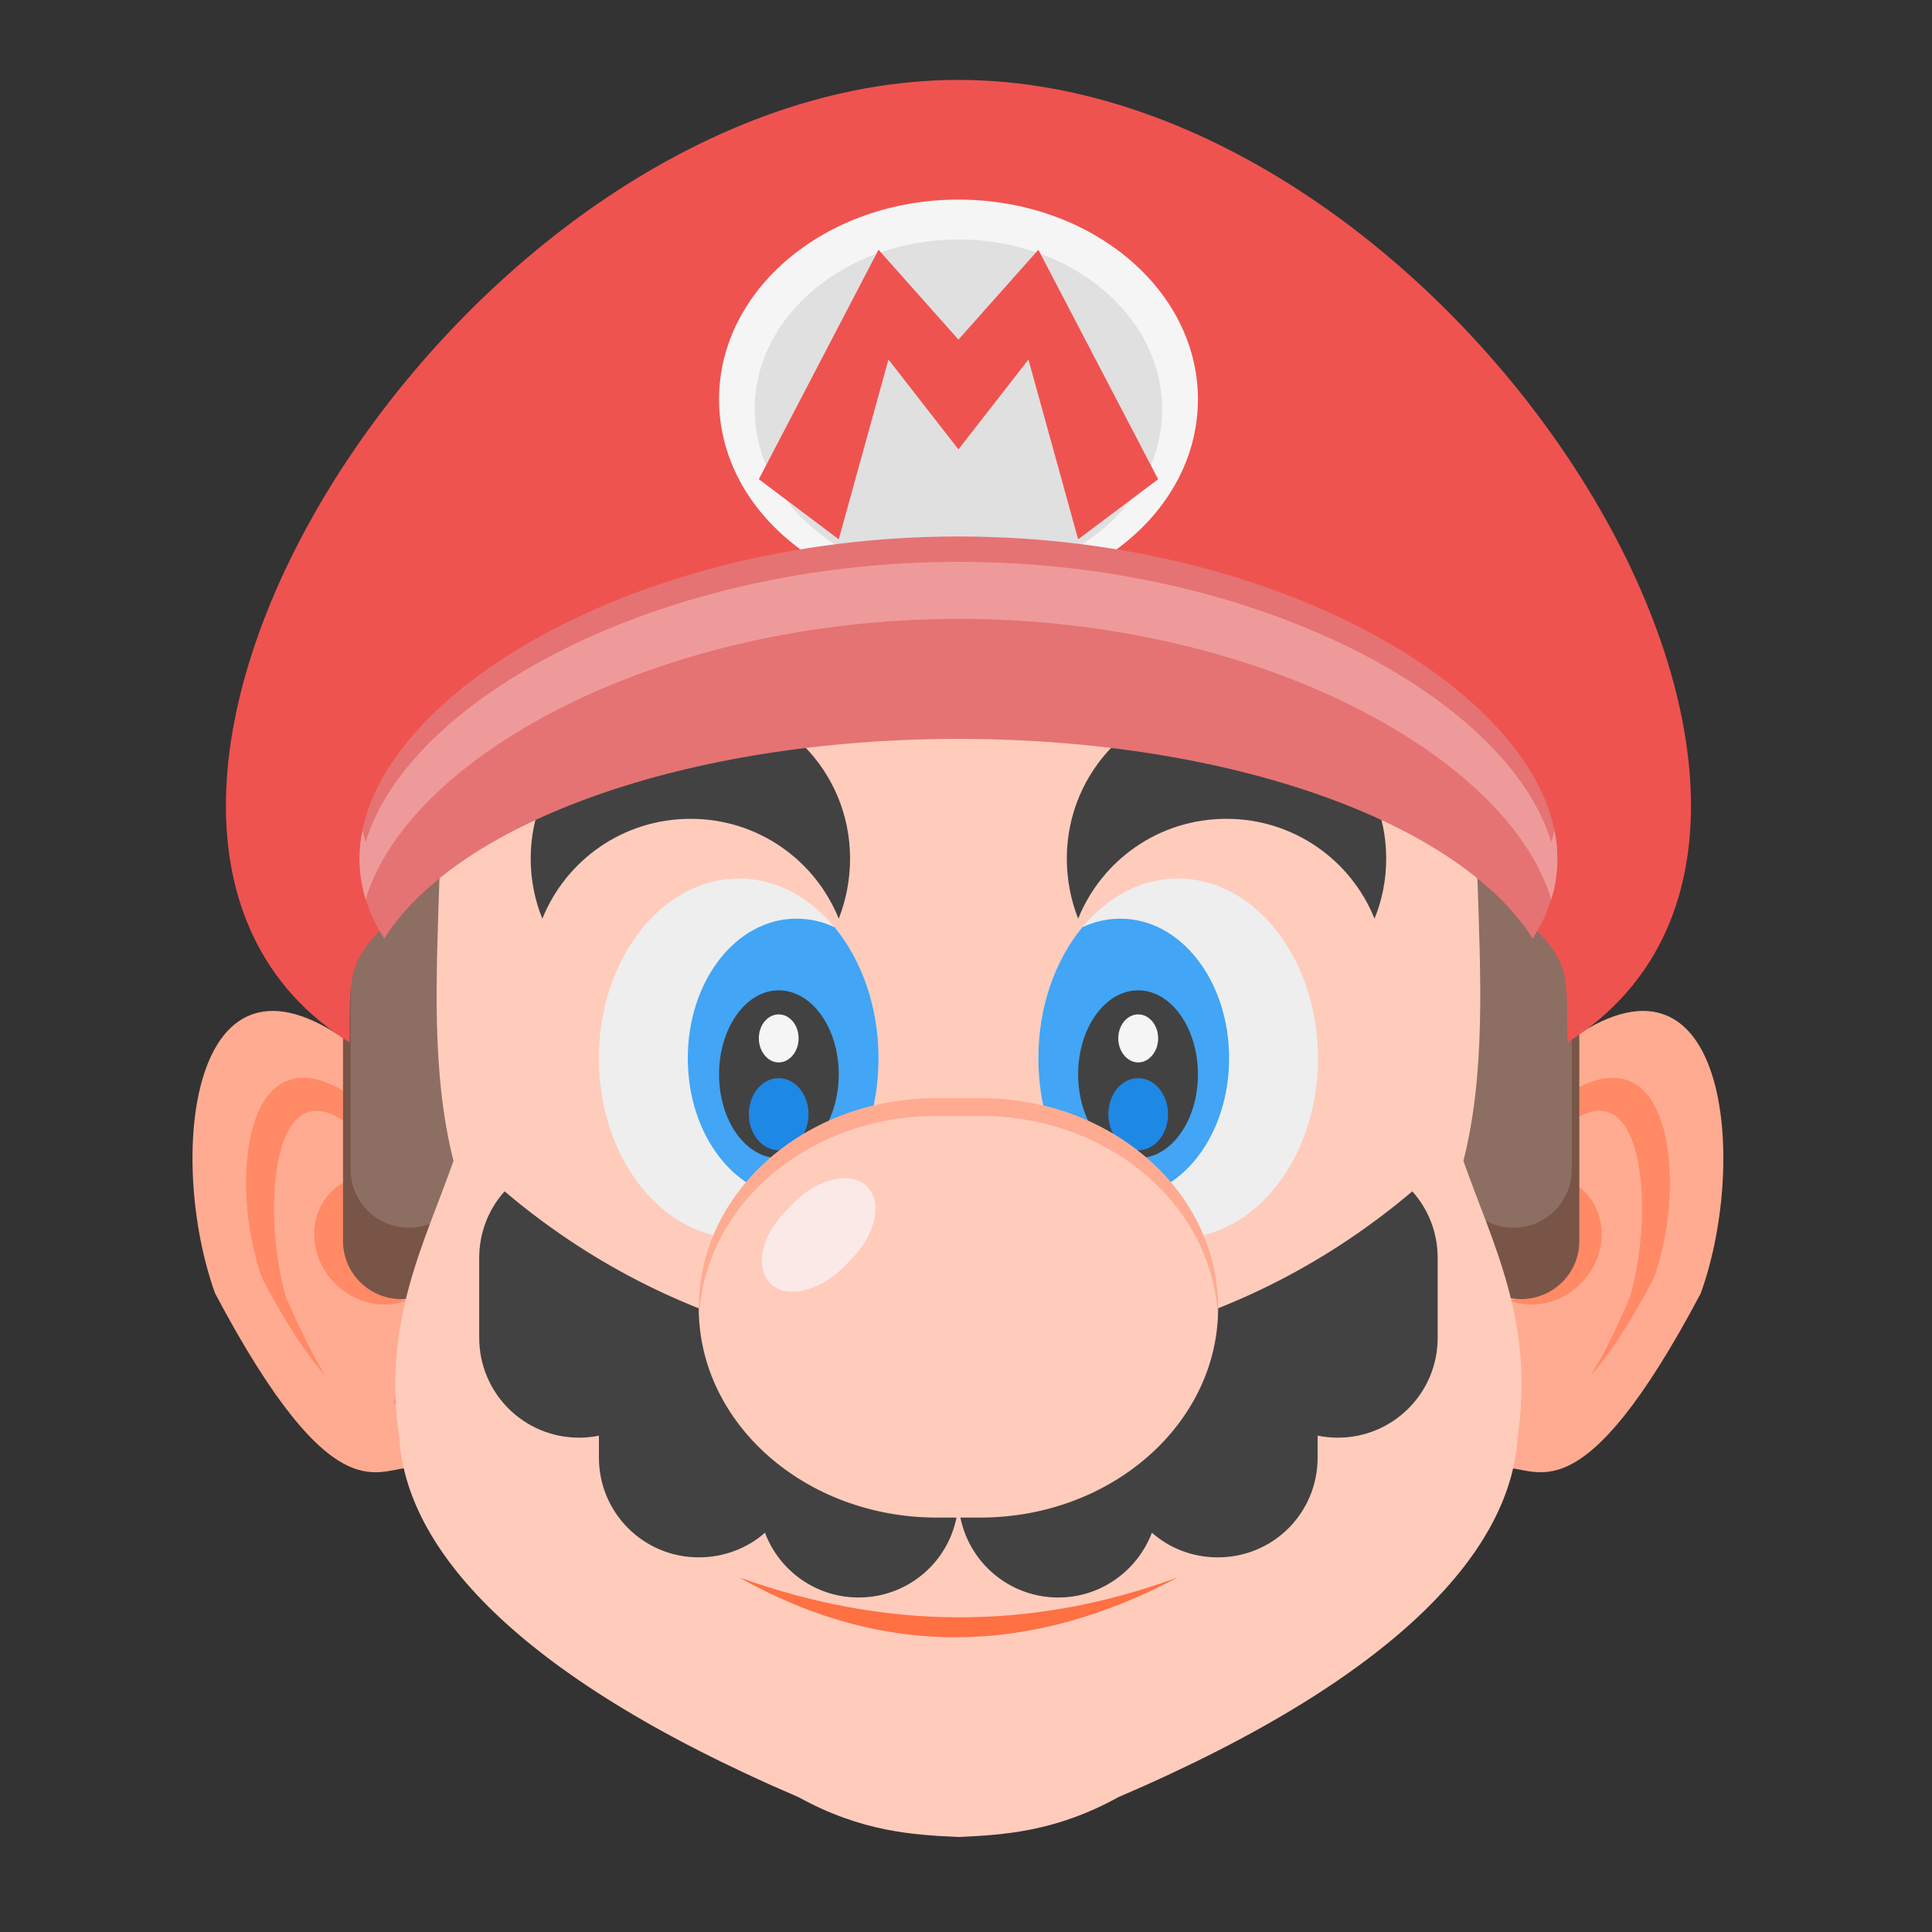 
<svg xmlns="http://www.w3.org/2000/svg" xmlns:xlink="http://www.w3.org/1999/xlink" width="22px" height="22px" viewBox="0 0 22 22" version="1.1">
<rect x="0" y="0" width="22" height="22" fill="#333333" stroke="none"/>
<g id="surface1">
<path style=" stroke:none;fill-rule:nonzero;fill:rgb(100%,67.059%,56.863%);fill-opacity:1;" d="M 17.836 11.871 C 19.66 10.547 19.918 13.195 19.367 14.727 C 17.996 17.316 17.504 16.691 17.125 16.715 C 17.125 16.715 15.324 12.754 15.414 12.613 C 15.508 12.469 17.836 11.871 17.836 11.871 Z M 17.836 11.871 "/>
<path style=" stroke:none;fill-rule:nonzero;fill:rgb(100%,54.118%,39.608%);fill-opacity:1;" d="M 18.359 12.273 C 19.09 12.266 19.152 13.672 18.832 14.555 C 18.539 15.109 18.305 15.453 18.109 15.668 C 18.238 15.469 18.387 15.18 18.562 14.766 C 18.855 13.758 18.715 12.012 17.75 12.887 C 17.75 12.887 16.516 13.277 16.465 13.371 C 16.422 13.457 17.172 15.523 17.336 15.977 C 17.301 15.973 17.27 15.969 17.238 15.969 C 17.238 15.969 15.957 13.152 16.023 13.055 C 16.086 12.953 17.742 12.527 17.742 12.527 C 17.988 12.352 18.191 12.273 18.359 12.273 Z M 18.359 12.273 "/>
<path style=" stroke:none;fill-rule:nonzero;fill:rgb(100%,54.118%,39.608%);fill-opacity:1;" d="M 18.043 13.57 C 18.32 13.848 18.301 14.316 18 14.617 C 17.773 14.844 17.453 14.91 17.188 14.809 C 17.34 14.781 17.484 14.707 17.605 14.586 C 17.906 14.285 17.926 13.816 17.648 13.539 C 17.578 13.469 17.5 13.422 17.414 13.387 C 17.641 13.344 17.875 13.402 18.043 13.57 Z M 18.043 13.57 "/>
<path style=" stroke:none;fill-rule:nonzero;fill:rgb(47.451%,33.333%,28.235%);fill-opacity:1;" d="M 17.32 10.434 C 16.953 10.434 16.656 10.73 16.656 11.098 L 16.656 14.133 C 16.656 14.496 16.953 14.793 17.32 14.793 C 17.688 14.793 17.984 14.496 17.984 14.133 L 17.984 11.098 C 17.984 10.73 17.688 10.434 17.32 10.434 Z M 17.32 10.434 "/>
<path style=" stroke:none;fill-rule:nonzero;fill:rgb(55.294%,43.137%,38.824%);fill-opacity:1;" d="M 17.234 9.617 C 16.867 9.617 16.57 9.914 16.57 10.281 L 16.57 13.316 C 16.57 13.684 16.867 13.98 17.234 13.98 C 17.602 13.98 17.898 13.684 17.898 13.316 L 17.898 10.281 C 17.898 9.914 17.602 9.617 17.234 9.617 Z M 17.234 9.617 "/>
<path style=" stroke:none;fill-rule:nonzero;fill:rgb(100%,67.059%,56.863%);fill-opacity:1;" d="M 3.98 11.871 C 2.156 10.547 1.898 13.195 2.449 14.727 C 3.82 17.316 4.316 16.691 4.695 16.715 C 4.695 16.715 6.492 12.754 6.402 12.613 C 6.312 12.469 3.98 11.871 3.98 11.871 Z M 3.98 11.871 "/>
<path style=" stroke:none;fill-rule:nonzero;fill:rgb(100%,54.118%,39.608%);fill-opacity:1;" d="M 3.457 12.273 C 2.727 12.266 2.668 13.672 2.984 14.555 C 3.277 15.109 3.512 15.453 3.707 15.668 C 3.582 15.469 3.434 15.18 3.254 14.766 C 2.965 13.758 3.102 12.012 4.066 12.887 C 4.066 12.887 5.301 13.277 5.352 13.371 C 5.395 13.457 4.645 15.523 4.48 15.977 C 4.516 15.973 4.547 15.969 4.578 15.969 C 4.578 15.969 5.859 13.152 5.793 13.055 C 5.73 12.953 4.074 12.527 4.074 12.527 C 3.828 12.352 3.625 12.273 3.457 12.273 Z M 3.457 12.273 "/>
<path style=" stroke:none;fill-rule:nonzero;fill:rgb(100%,54.118%,39.608%);fill-opacity:1;" d="M 3.773 13.57 C 3.496 13.848 3.516 14.316 3.816 14.617 C 4.043 14.844 4.367 14.91 4.629 14.809 C 4.477 14.781 4.332 14.707 4.211 14.586 C 3.91 14.285 3.891 13.816 4.168 13.539 C 4.238 13.469 4.316 13.422 4.402 13.387 C 4.176 13.344 3.941 13.402 3.773 13.57 Z M 3.773 13.57 "/>
<path style=" stroke:none;fill-rule:nonzero;fill:rgb(47.451%,33.333%,28.235%);fill-opacity:1;" d="M 4.57 10.434 C 4.938 10.434 5.234 10.73 5.234 11.098 L 5.234 14.133 C 5.234 14.496 4.938 14.793 4.57 14.793 C 4.203 14.793 3.906 14.496 3.906 14.133 L 3.906 11.098 C 3.906 10.73 4.203 10.434 4.57 10.434 Z M 4.57 10.434 "/>
<path style=" stroke:none;fill-rule:nonzero;fill:rgb(55.294%,43.137%,38.824%);fill-opacity:1;" d="M 4.656 9.617 C 5.023 9.617 5.32 9.914 5.32 10.281 L 5.32 13.316 C 5.32 13.684 5.023 13.98 4.656 13.98 C 4.289 13.98 3.992 13.684 3.992 13.316 L 3.992 10.281 C 3.992 9.914 4.289 9.617 4.656 9.617 Z M 4.656 9.617 "/>
<path style=" stroke:none;fill-rule:nonzero;fill:rgb(100%,80%,73.725%);fill-opacity:1;" d="M 10.914 4.547 C 8.297 6.039 4.738 7.047 5.004 10.004 C 4.969 11.105 4.91 12.219 5.164 13.219 C 4.84 14.148 4.348 15.047 4.547 16.371 C 4.621 17.594 5.805 19.055 9.094 20.465 C 9.809 20.859 10.398 20.895 10.914 20.918 C 11.43 20.895 12.02 20.859 12.734 20.465 C 16.023 19.055 17.207 17.594 17.281 16.371 C 17.48 15.047 16.988 14.148 16.664 13.219 C 16.918 12.219 16.859 11.105 16.824 10.004 C 17.09 7.047 13.531 6.039 10.914 4.547 Z M 10.914 4.547 "/>
<path style=" stroke:none;fill-rule:nonzero;fill:rgb(25.882%,25.882%,25.882%);fill-opacity:1;" d="M 7.863 7.957 C 6.855 7.957 6.043 8.77 6.043 9.777 C 6.043 10.02 6.09 10.25 6.176 10.461 C 6.445 9.793 7.098 9.324 7.863 9.324 C 8.629 9.324 9.281 9.793 9.551 10.461 C 9.633 10.25 9.68 10.02 9.68 9.777 C 9.68 8.77 8.871 7.957 7.863 7.957 Z M 7.863 7.957 "/>
<path style=" stroke:none;fill-rule:nonzero;fill:rgb(93.333%,93.333%,93.333%);fill-opacity:1;" d="M 8.414 10.004 C 7.535 10.004 6.82 10.922 6.82 12.051 C 6.82 13.18 7.535 14.098 8.414 14.098 C 9.293 14.098 10.004 13.18 10.004 12.051 C 10.004 10.922 9.293 10.004 8.414 10.004 Z M 8.414 10.004 "/>
<path style=" stroke:none;fill-rule:nonzero;fill:rgb(25.882%,64.706%,96.078%);fill-opacity:1;" d="M 9.07 10.461 C 9.223 10.461 9.371 10.496 9.504 10.559 C 9.812 10.934 10.004 11.461 10.004 12.051 C 10.004 12.641 9.812 13.168 9.504 13.543 C 9.371 13.605 9.223 13.641 9.07 13.641 C 8.383 13.641 7.832 12.934 7.832 12.051 C 7.832 11.168 8.383 10.461 9.07 10.461 Z M 9.07 10.461 "/>
<path style=" stroke:none;fill-rule:nonzero;fill:rgb(25.882%,25.882%,25.882%);fill-opacity:1;" d="M 8.867 11.277 C 8.492 11.277 8.188 11.707 8.188 12.234 C 8.188 12.762 8.492 13.188 8.867 13.188 C 9.246 13.188 9.551 12.762 9.551 12.234 C 9.551 11.707 9.246 11.277 8.867 11.277 Z M 8.867 11.277 "/>
<path style=" stroke:none;fill-rule:nonzero;fill:rgb(11.765%,53.333%,89.804%);fill-opacity:1;" d="M 8.867 12.277 C 8.68 12.277 8.527 12.461 8.527 12.688 C 8.527 12.914 8.68 13.098 8.867 13.098 C 9.055 13.098 9.207 12.914 9.207 12.688 C 9.207 12.461 9.055 12.277 8.867 12.277 Z M 8.867 12.277 "/>
<path style=" stroke:none;fill-rule:nonzero;fill:rgb(96.078%,96.078%,96.078%);fill-opacity:1;" d="M 8.867 11.551 C 8.742 11.551 8.641 11.672 8.641 11.824 C 8.641 11.973 8.742 12.098 8.867 12.098 C 8.992 12.098 9.094 11.973 9.094 11.824 C 9.094 11.672 8.992 11.551 8.867 11.551 Z M 8.867 11.551 "/>
<path style=" stroke:none;fill-rule:nonzero;fill:rgb(93.333%,93.333%,93.333%);fill-opacity:1;" d="M 13.414 10.004 C 14.293 10.004 15.008 10.922 15.008 12.051 C 15.008 13.18 14.293 14.098 13.414 14.098 C 12.535 14.098 11.824 13.18 11.824 12.051 C 11.824 10.922 12.535 10.004 13.414 10.004 Z M 13.414 10.004 "/>
<path style=" stroke:none;fill-rule:nonzero;fill:rgb(25.882%,64.706%,96.078%);fill-opacity:1;" d="M 12.758 10.461 C 12.605 10.461 12.457 10.496 12.324 10.559 C 12.016 10.934 11.824 11.461 11.824 12.051 C 11.824 12.641 12.016 13.168 12.324 13.543 C 12.457 13.605 12.605 13.641 12.758 13.641 C 13.445 13.641 13.996 12.934 13.996 12.051 C 13.996 11.168 13.445 10.461 12.758 10.461 Z M 12.758 10.461 "/>
<path style=" stroke:none;fill-rule:nonzero;fill:rgb(25.882%,25.882%,25.882%);fill-opacity:1;" d="M 12.961 11.277 C 13.336 11.277 13.641 11.707 13.641 12.234 C 13.641 12.762 13.336 13.188 12.961 13.188 C 12.582 13.188 12.277 12.762 12.277 12.234 C 12.277 11.707 12.582 11.277 12.961 11.277 Z M 12.961 11.277 "/>
<path style=" stroke:none;fill-rule:nonzero;fill:rgb(11.765%,53.333%,89.804%);fill-opacity:1;" d="M 12.961 12.277 C 13.148 12.277 13.301 12.461 13.301 12.688 C 13.301 12.914 13.148 13.098 12.961 13.098 C 12.773 13.098 12.621 12.914 12.621 12.688 C 12.621 12.461 12.773 12.277 12.961 12.277 Z M 12.961 12.277 "/>
<path style=" stroke:none;fill-rule:nonzero;fill:rgb(96.078%,96.078%,96.078%);fill-opacity:1;" d="M 12.961 11.551 C 13.086 11.551 13.188 11.672 13.188 11.824 C 13.188 11.973 13.086 12.098 12.961 12.098 C 12.836 12.098 12.734 11.973 12.734 11.824 C 12.734 11.672 12.836 11.551 12.961 11.551 Z M 12.961 11.551 "/>
<path style=" stroke:none;fill-rule:nonzero;fill:rgb(25.882%,25.882%,25.882%);fill-opacity:1;" d="M 5.746 13.566 C 5.566 13.766 5.457 14.031 5.457 14.324 L 5.457 15.234 C 5.457 15.863 5.965 16.371 6.594 16.371 C 6.672 16.371 6.746 16.363 6.82 16.348 L 6.82 16.598 C 6.82 17.227 7.328 17.734 7.957 17.734 C 8.246 17.734 8.512 17.629 8.711 17.453 C 8.871 17.883 9.289 18.191 9.777 18.191 C 10.395 18.191 10.895 17.703 10.914 17.09 C 10.934 17.703 11.434 18.191 12.051 18.191 C 12.539 18.191 12.953 17.883 13.117 17.453 C 13.316 17.629 13.578 17.734 13.867 17.734 C 14.5 17.734 15.004 17.227 15.004 16.598 L 15.004 16.348 C 15.078 16.363 15.156 16.371 15.234 16.371 C 15.863 16.371 16.371 15.863 16.371 15.234 L 16.371 14.324 C 16.371 14.031 16.262 13.766 16.082 13.566 C 15.156 14.352 14.047 14.934 12.828 15.23 C 12.82 15.25 12.809 15.27 12.805 15.289 C 12.785 15.277 12.77 15.262 12.754 15.25 C 12.234 15.371 11.695 15.441 11.141 15.457 C 11.004 15.641 10.918 15.867 10.914 16.113 C 10.906 15.867 10.824 15.641 10.684 15.457 C 10.133 15.441 9.594 15.371 9.074 15.25 C 9.059 15.262 9.039 15.277 9.023 15.289 C 9.016 15.27 9.008 15.25 9 15.23 C 7.777 14.934 6.672 14.352 5.746 13.566 Z M 5.746 13.566 "/>
<path style=" stroke:none;fill-rule:nonzero;fill:rgb(100%,80%,73.725%);fill-opacity:1;" d="M 10.668 12.504 L 11.16 12.504 C 12.656 12.504 13.871 13.574 13.871 14.895 C 13.871 16.211 12.656 17.281 11.16 17.281 L 10.668 17.281 C 9.172 17.281 7.957 16.211 7.957 14.895 C 7.957 13.574 9.172 12.504 10.668 12.504 Z M 10.668 12.504 "/>
<path style=" stroke:none;fill-rule:nonzero;fill:rgb(25.882%,25.882%,25.882%);fill-opacity:1;" d="M 13.965 7.957 C 14.973 7.957 15.785 8.77 15.785 9.777 C 15.785 10.02 15.738 10.25 15.652 10.461 C 15.383 9.793 14.73 9.324 13.965 9.324 C 13.199 9.324 12.547 9.793 12.277 10.461 C 12.195 10.25 12.148 10.02 12.148 9.777 C 12.148 8.77 12.957 7.957 13.965 7.957 Z M 13.965 7.957 "/>
<path style=" stroke:none;fill-rule:nonzero;fill:rgb(93.725%,32.549%,31.373%);fill-opacity:1;" d="M 10.914 0.91 C 5.262 0.91 -0.039 9.355 3.98 11.871 C 3.992 10.914 3.898 10.914 5.004 10.004 C 6.148 8.43 9.246 8.293 10.914 8.215 C 12.582 8.293 15.68 8.43 16.824 10.004 C 17.93 10.914 17.836 10.914 17.848 11.871 C 21.867 9.355 16.566 0.91 10.914 0.91 Z M 10.914 0.91 "/>
<path style=" stroke:none;fill-rule:nonzero;fill:rgb(100%,43.922%,26.275%);fill-opacity:1;" d="M 13.414 17.961 C 11.734 18.852 10.07 18.891 8.414 17.961 C 10.051 18.551 11.719 18.586 13.414 17.961 Z M 13.414 17.961 "/>
<path style=" stroke:none;fill-rule:nonzero;fill:rgb(96.078%,96.078%,96.078%);fill-opacity:1;" d="M 10.914 2.273 C 12.422 2.273 13.641 3.293 13.641 4.547 C 13.641 5.805 12.422 6.82 10.914 6.82 C 9.406 6.82 8.188 5.805 8.188 4.547 C 8.188 3.293 9.406 2.273 10.914 2.273 Z M 10.914 2.273 "/>
<path style=" stroke:none;fill-rule:nonzero;fill:rgb(87.843%,87.843%,87.843%);fill-opacity:1;" d="M 10.914 2.727 C 12.195 2.727 13.234 3.594 13.234 4.66 C 13.234 5.73 12.195 6.594 10.914 6.594 C 9.633 6.594 8.594 5.73 8.594 4.66 C 8.594 3.594 9.633 2.727 10.914 2.727 Z M 10.914 2.727 "/>
<path style=" stroke:none;fill-rule:nonzero;fill:rgb(89.804%,45.098%,45.098%);fill-opacity:1;" d="M 10.914 6.109 C 7.137 6.109 4.094 8.012 4.094 9.777 C 4.094 10.094 4.191 10.398 4.375 10.688 C 5.207 9.367 7.812 8.414 10.914 8.414 C 14.016 8.414 16.621 9.367 17.453 10.688 C 17.637 10.398 17.734 10.094 17.734 9.777 C 17.734 8.012 14.691 6.109 10.914 6.109 Z M 10.914 6.109 "/>
<path style=" stroke:none;fill-rule:nonzero;fill:rgb(93.725%,32.549%,31.373%);fill-opacity:1;" d="M 10.004 2.844 L 8.641 5.457 L 9.551 6.141 L 10.117 4.094 L 10.914 5.117 L 11.711 4.094 L 12.277 6.141 L 13.188 5.457 L 11.824 2.844 L 10.914 3.867 Z M 10.004 2.844 "/>
<path style=" stroke:none;fill-rule:nonzero;fill:rgb(93.725%,60.392%,60.392%);fill-opacity:1;" d="M 10.914 6.398 C 7.473 6.398 4.645 7.977 4.164 9.59 C 4.148 9.543 4.137 9.496 4.129 9.449 C 4.105 9.559 4.094 9.668 4.094 9.777 C 4.094 9.934 4.117 10.09 4.164 10.242 C 4.645 8.629 7.473 7.047 10.914 7.047 C 14.355 7.047 17.184 8.629 17.664 10.242 C 17.711 10.09 17.734 9.934 17.734 9.777 C 17.734 9.668 17.723 9.559 17.699 9.449 C 17.691 9.496 17.68 9.543 17.664 9.59 C 17.184 7.977 14.355 6.398 10.914 6.398 Z M 10.914 6.398 "/>
<path style=" stroke:none;fill-rule:nonzero;fill:rgb(98.431%,91.373%,90.588%);fill-opacity:1;" d="M 8.953 13.785 L 9.043 13.691 C 9.324 13.414 9.695 13.332 9.875 13.512 C 10.051 13.691 9.973 14.062 9.691 14.34 L 9.602 14.434 C 9.32 14.711 8.949 14.793 8.77 14.613 C 8.594 14.434 8.672 14.062 8.953 13.785 Z M 8.953 13.785 "/>
<path style=" stroke:none;fill-rule:nonzero;fill:rgb(100%,67.059%,56.863%);fill-opacity:1;" d="M 10.668 12.504 C 9.168 12.504 7.957 13.57 7.957 14.895 C 7.957 14.926 7.961 14.961 7.961 14.996 C 8.02 13.719 9.207 12.707 10.668 12.707 L 11.16 12.707 C 12.621 12.707 13.809 13.719 13.867 14.996 C 13.867 14.961 13.871 14.926 13.871 14.895 C 13.871 13.57 12.66 12.504 11.16 12.504 Z M 10.668 12.504 "/>
</g>
</svg>
